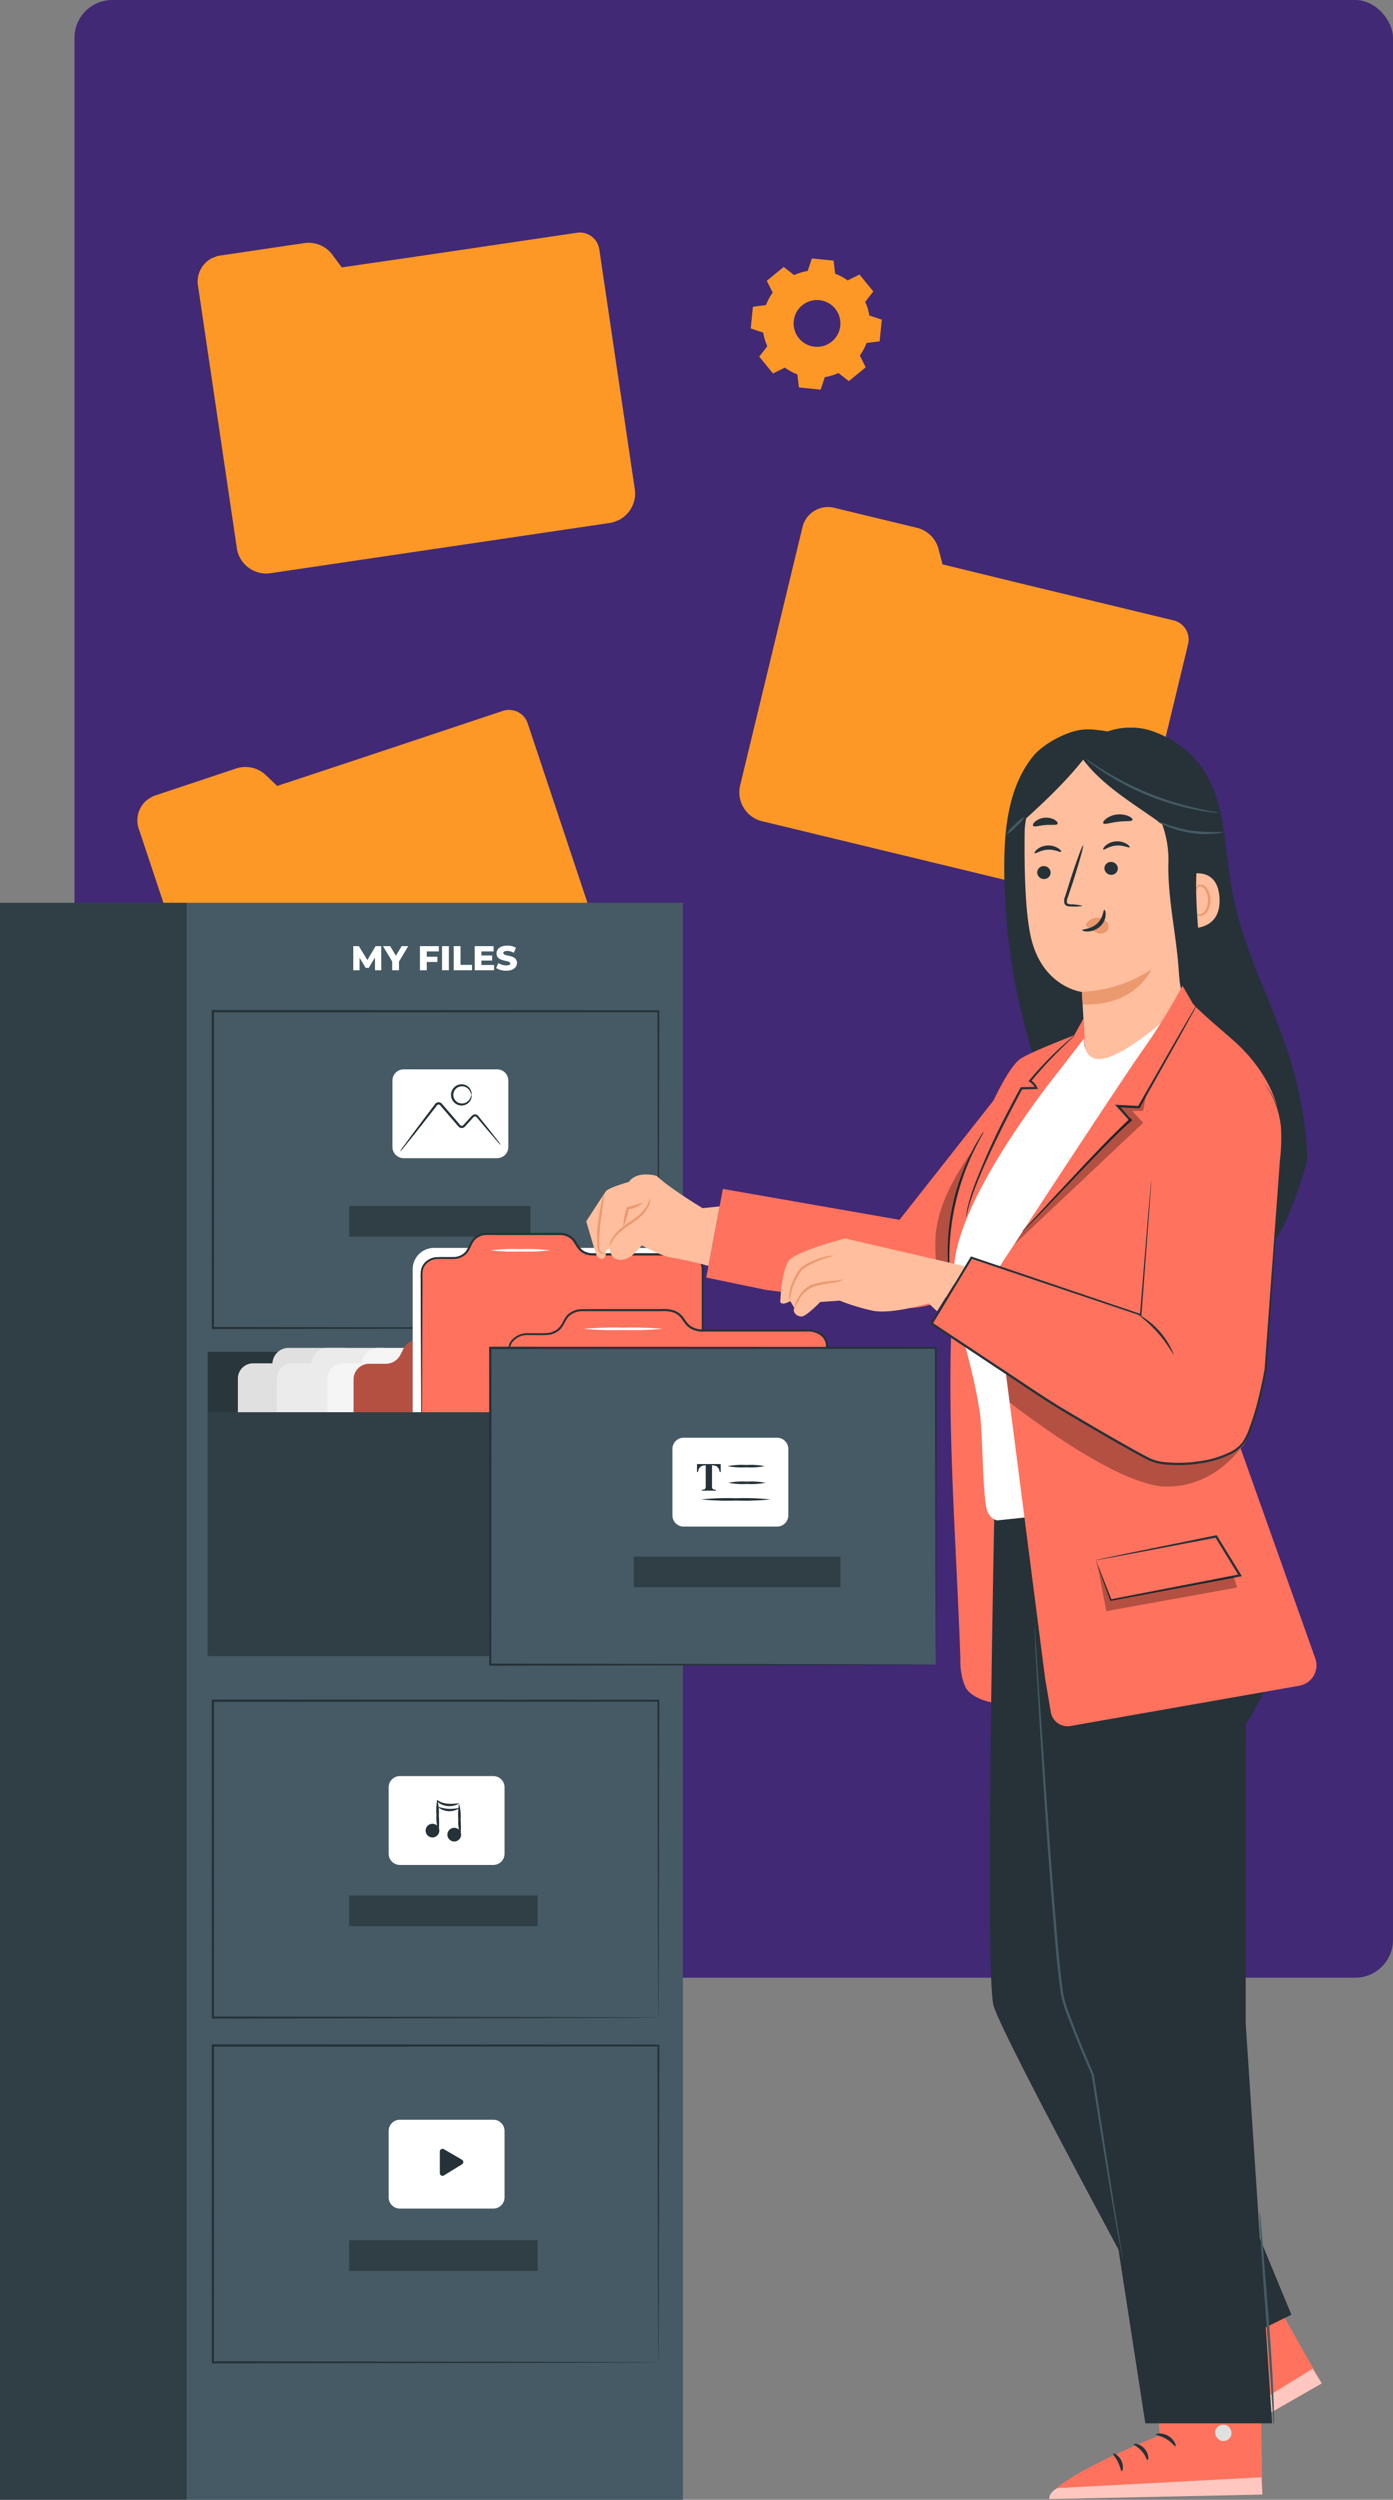 <svg xmlns="http://www.w3.org/2000/svg" xmlns:xlink="http://www.w3.org/1999/xlink" width="295" height="529.069" viewBox="0 0 295 529.069">
  <rect x="0" y="0" width="295" height="529.069" fill="#808080" stroke="none"/>
  <defs>
    <clipPath id="clip-path">
      <rect id="Rectángulo_406562" data-name="Rectángulo 406562" width="95.184" height="83.655" fill="#fd9826"/>
    </clipPath>
    <clipPath id="clip-path-4">
      <rect id="Rectángulo_406563" data-name="Rectángulo 406563" width="27.753" height="27.754" transform="translate(0 0)" fill="#fd9826"/>
    </clipPath>
    <clipPath id="clip-path-5">
      <rect id="Rectángulo_406561" data-name="Rectángulo 406561" width="279.909" height="375.069" fill="none"/>
    </clipPath>
    <clipPath id="clip-path-7">
      <rect id="Rectángulo_406535" data-name="Rectángulo 406535" width="39.538" height="337.991" fill="none"/>
    </clipPath>
    <clipPath id="clip-path-9">
      <rect id="Rectángulo_406539" data-name="Rectángulo 406539" width="38.411" height="6.497" fill="none"/>
    </clipPath>
    <clipPath id="clip-path-10">
      <rect id="Rectángulo_406541" data-name="Rectángulo 406541" width="82.245" height="63.905" fill="none"/>
    </clipPath>
    <clipPath id="clip-path-11">
      <rect id="Rectángulo_406542" data-name="Rectángulo 406542" width="59.562" height="46.569" fill="none"/>
    </clipPath>
    <clipPath id="clip-path-12">
      <rect id="Rectángulo_406545" data-name="Rectángulo 406545" width="59.853" height="51.599" fill="none"/>
    </clipPath>
    <clipPath id="clip-path-13">
      <rect id="Rectángulo_406548" data-name="Rectángulo 406548" width="43.776" height="6.496" fill="none"/>
    </clipPath>
    <clipPath id="clip-path-14">
      <rect id="Rectángulo_406550" data-name="Rectángulo 406550" width="39.916" height="6.497" fill="none"/>
    </clipPath>
    <clipPath id="clip-path-17">
      <rect id="Rectángulo_406554" data-name="Rectángulo 406554" width="7.631" height="27.456" fill="none"/>
    </clipPath>
    <clipPath id="clip-path-18">
      <rect id="Rectángulo_406555" data-name="Rectángulo 406555" width="39.465" height="25.525" fill="none"/>
    </clipPath>
    <clipPath id="clip-path-19">
      <rect id="Rectángulo_406556" data-name="Rectángulo 406556" width="45.124" height="4.6" fill="none"/>
    </clipPath>
    <clipPath id="clip-path-20">
      <rect id="Rectángulo_406557" data-name="Rectángulo 406557" width="50.359" height="24.111" fill="none"/>
    </clipPath>
    <clipPath id="clip-path-21">
      <rect id="Rectángulo_406558" data-name="Rectángulo 406558" width="27.832" height="31.705" fill="none"/>
    </clipPath>
    <clipPath id="clip-path-22">
      <rect id="Rectángulo_406559" data-name="Rectángulo 406559" width="29.642" height="9.991" fill="none"/>
    </clipPath>
  </defs>
  <g id="Grupo_1114551" data-name="Grupo 1114551" transform="translate(-180.051 -1636)">
    <rect id="Rectángulo_405786" data-name="Rectángulo 405786" width="279.229" height="418.568" rx="8" transform="translate(195.822 1636)" fill="#412976"/>
    <g id="Grupo_1114546" data-name="Grupo 1114546" transform="translate(336.59 1743.34)">
      <g id="Grupo_1114545" data-name="Grupo 1114545" transform="translate(0 0)" clip-path="url(#clip-path)">
        <path id="Trazado_907061" data-name="Trazado 907061" d="M60.722,16.412,43.06,12.106,42.2,8.772a6.274,6.274,0,0,0-4.647-4.429L20.275.172a5.554,5.554,0,0,0-6.826,3.869l-.486,2.015L.161,59.064a6.31,6.31,0,0,0,4.895,7.45L75.218,83.459a6.309,6.309,0,0,0,7.755-4.4L95.067,28.987A4.16,4.16,0,0,0,92,23.966Z" transform="translate(0 0.001)" fill="#fd9826"/>
      </g>
    </g>
    <g id="Grupo_1114548" data-name="Grupo 1114548" transform="translate(207.961 1697.505) rotate(-22)">
      <g id="Grupo_1114545-2" data-name="Grupo 1114545" transform="translate(0 0)" clip-path="url(#clip-path)">
        <path id="Trazado_907061-2" data-name="Trazado 907061" d="M60.722,16.412,43.06,12.106,42.2,8.772a6.274,6.274,0,0,0-4.647-4.429L20.275.172a5.554,5.554,0,0,0-6.826,3.869l-.486,2.015L.161,59.064a6.31,6.31,0,0,0,4.895,7.45L75.218,83.459a6.309,6.309,0,0,0,7.755-4.4L95.067,28.987A4.16,4.16,0,0,0,92,23.966Z" transform="translate(0 0.001)" fill="#fd9826"/>
      </g>
    </g>
    <g id="Grupo_1114547" data-name="Grupo 1114547" transform="matrix(0.848, -0.53, 0.53, 0.848, 195.822, 1814.895)">
      <g id="Grupo_1114545-3" data-name="Grupo 1114545" transform="translate(0 0)" clip-path="url(#clip-path)">
        <path id="Trazado_907061-3" data-name="Trazado 907061" d="M60.722,16.412,43.06,12.106,42.2,8.772a6.274,6.274,0,0,0-4.647-4.429L20.275.172a5.554,5.554,0,0,0-6.826,3.869l-.486,2.015L.161,59.064a6.31,6.31,0,0,0,4.895,7.45L75.218,83.459a6.309,6.309,0,0,0,7.755-4.4L95.067,28.987A4.16,4.16,0,0,0,92,23.966Z" transform="translate(0 0.001)" fill="#fd9826"/>
      </g>
    </g>
    <g id="Grupo_1114550" data-name="Grupo 1114550" transform="translate(339.037 1690.704)">
      <g id="Grupo_1114549" data-name="Grupo 1114549" clip-path="url(#clip-path-4)">
        <path id="Trazado_907062" data-name="Trazado 907062" d="M9.178,3.516a11.345,11.345,0,0,1,2.882-.869L12.944,0l4.594.46.343,2.769a11.329,11.329,0,0,1,2.653,1.422l2.5-1.245,2.924,3.573-1.716,2.2a11.281,11.281,0,0,1,.869,2.882l2.646.884-.459,4.594-2.77.343A11.255,11.255,0,0,1,23.1,20.535l1.246,2.5-3.573,2.923-2.2-1.715a11.279,11.279,0,0,1-2.882.868l-.884,2.647-4.594-.46-.343-2.769A11.3,11.3,0,0,1,7.22,23.1l-2.5,1.246L1.8,20.775l1.715-2.2a11.3,11.3,0,0,1-.868-2.882L0,14.809l.459-4.593,2.77-.343A11.329,11.329,0,0,1,4.651,7.22L3.4,4.724,6.979,1.8Zm1.725,6.4a4.953,4.953,0,1,0,6.969.7,4.953,4.953,0,0,0-6.969-.7" fill="#fd9826"/>
      </g>
    </g>
    <g id="Grupo_1114544" data-name="Grupo 1114544" transform="translate(180.051 1790)">
      <g id="Grupo_1114543" data-name="Grupo 1114543" clip-path="url(#clip-path-5)">
        <rect id="Rectángulo_406533" data-name="Rectángulo 406533" width="144.625" height="337.991" transform="translate(0 37.077)" fill="#455a64"/>
        <g id="Grupo_1114499" data-name="Grupo 1114499">
          <g id="Grupo_1114498" data-name="Grupo 1114498" clip-path="url(#clip-path-5)">
            <g id="Grupo_1114497" data-name="Grupo 1114497" transform="translate(0 37.077)" opacity="0.3">
              <g id="Grupo_1114496" data-name="Grupo 1114496">
                <g id="Grupo_1114495" data-name="Grupo 1114495" clip-path="url(#clip-path-7)">
                  <rect id="Rectángulo_406534" data-name="Rectángulo 406534" width="39.538" height="337.991"/>
                </g>
              </g>
            </g>
          </g>
        </g>
        <path id="Trazado_906963" data-name="Trazado 906963" d="M83.221,53.7l-.015-2.7-1.312,2.2h-.64l-1.3-2.129V53.7H78.615V48.6H79.8L81.6,51.54,83.345,48.6h1.189l.014,5.1Z" transform="translate(-3.803 -2.351)" fill="#fff"/>
        <path id="Trazado_906964" data-name="Trazado 906964" d="M88.62,51.868V53.7H87.177V51.846L85.231,48.6h1.524l1.21,2.026,1.21-2.026h1.4Z" transform="translate(-4.123 -2.351)" fill="#fff"/>
        <path id="Trazado_906965" data-name="Trazado 906965" d="M94.9,49.711v1.123h2.252v1.115H94.9V53.7H93.455V48.6h4v1.115Z" transform="translate(-4.521 -2.351)" fill="#fff"/>
        <rect id="Rectángulo_406537" data-name="Rectángulo 406537" width="1.444" height="5.103" transform="translate(93.613 46.244)" fill="#fff"/>
        <path id="Trazado_906966" data-name="Trazado 906966" d="M100.968,48.6h1.444v3.958h2.434V53.7h-3.878Z" transform="translate(-4.884 -2.351)" fill="#fff"/>
        <path id="Trazado_906967" data-name="Trazado 906967" d="M109.737,52.583V53.7h-4.1V48.6h4v1.115h-2.573v.86h2.268V51.65h-2.268v.933Z" transform="translate(-5.11 -2.351)" fill="#fff"/>
        <g id="Grupo_1114522" data-name="Grupo 1114522">
          <g id="Grupo_1114521" data-name="Grupo 1114521" clip-path="url(#clip-path-5)">
            <path id="Trazado_906968" data-name="Trazado 906968" d="M110.41,53.234l.474-1.065a3.211,3.211,0,0,0,1.684.5c.6,0,.831-.167.831-.415,0-.81-2.9-.219-2.9-2.115,0-.912.744-1.655,2.26-1.655a3.822,3.822,0,0,1,1.851.444L114.164,50a3.022,3.022,0,0,0-1.414-.393c-.605,0-.824.2-.824.459,0,.78,2.894.2,2.894,2.077,0,.89-.743,1.648-2.259,1.648a4.024,4.024,0,0,1-2.151-.561" transform="translate(-5.341 -2.346)" fill="#fff"/>
            <path id="Trazado_906969" data-name="Trazado 906969" d="M141.709,130.108s-.014-.425-.022-1.231-.012-2.007-.023-3.557c-.011-3.122-.029-7.688-.051-13.524-.025-11.669-.061-28.405-.1-48.736l.2.2-94.344.047h-.008l.247-.247c-.009,24-.016,46.779-.023,67.049l-.225-.226,68.016.111,19.387.061,5.156.027,1.332.013c.3,0,.46.013.46.013s-.142.009-.434.013l-1.308.013-5.11.027-19.337.061-68.163.111h-.226v-.226c-.007-20.27-.014-43.046-.023-67.049v-.248h.256l94.344.048h.2v.2c-.044,20.383-.08,37.162-.1,48.86-.023,5.817-.04,10.368-.051,13.48-.01,1.534-.018,2.711-.023,3.519-.008.793-.022,1.19-.022,1.19" transform="translate(-2.279 -3.039)" fill="#263238"/>
            <g id="Grupo_1114502" data-name="Grupo 1114502" transform="translate(73.936 101.236)" opacity="0.3">
              <g id="Grupo_1114501" data-name="Grupo 1114501">
                <g id="Grupo_1114500" data-name="Grupo 1114500" clip-path="url(#clip-path-9)">
                  <rect id="Rectángulo_406538" data-name="Rectángulo 406538" width="38.41" height="6.497" transform="translate(0.001)"/>
                </g>
              </g>
            </g>
            <path id="Trazado_906970" data-name="Trazado 906970" d="M109.5,94.8H89.709a2.372,2.372,0,0,1-2.372-2.372V78.366A2.372,2.372,0,0,1,89.709,76H109.5a2.372,2.372,0,0,1,2.372,2.371V92.428A2.372,2.372,0,0,1,109.5,94.8" transform="translate(-4.225 -3.676)" fill="#fff"/>
            <path id="Trazado_906971" data-name="Trazado 906971" d="M110.364,92.364a6.216,6.216,0,0,1-.885-.924c-.6-.7-1.361-1.583-2.272-2.639q-.721-.854-1.548-1.837c-.139-.164-.278-.33-.421-.5a.45.45,0,0,0-.417-.139c-.16.024-.249.14-.425.34l-.48.536-1,1.11a1.074,1.074,0,0,1-.8.469.9.9,0,0,1-.506-.14.982.982,0,0,1-.2-.174l-.129-.148-2.14-2.476q-.547-.637-1.083-1.258l-.529-.617a.419.419,0,0,0-.462-.145.411.411,0,0,0-.2.139l-.239.306-.472.609-.916,1.178c-1.184,1.507-2.26,2.877-3.188,4.06l-2.183,2.71a6.441,6.441,0,0,1-.855.953,6.286,6.286,0,0,1,.7-1.071L91.77,89.9l3.105-4.124c.293-.387.6-.783.9-1.188.155-.2.309-.406.466-.613l.24-.313a.907.907,0,0,1,1.415-.015l.533.615q.535.62,1.084,1.256L101.647,88c.29.412.623.4.922-.008l1.009-1.1.488-.529a1.176,1.176,0,0,1,.679-.467.877.877,0,0,1,.811.286c.144.175.283.348.421.518.534.668,1.036,1.294,1.5,1.876l2.15,2.739a6.266,6.266,0,0,1,.737,1.047" transform="translate(-4.306 -4.03)" fill="#263238"/>
            <path id="Trazado_906972" data-name="Trazado 906972" d="M104.68,81.56c-.04,0-.056-.181-.157-.473a2.043,2.043,0,0,0-.753-1,1.871,1.871,0,0,0-1.739-.218,1.812,1.812,0,0,0,0,3.39,1.873,1.873,0,0,0,1.74-.218,2.046,2.046,0,0,0,.752-1c.1-.292.117-.474.157-.473s.08.183.03.52a2.023,2.023,0,0,1-.726,1.236,2.194,2.194,0,0,1-2.107.368,2.249,2.249,0,0,1,0-4.248,2.194,2.194,0,0,1,2.107.368,2.028,2.028,0,0,1,.726,1.236c.05.337,0,.521-.03.52" transform="translate(-4.855 -3.837)" fill="#263238"/>
            <g id="Grupo_1114505" data-name="Grupo 1114505" transform="translate(43.979 132.112)" opacity="0.4">
              <g id="Grupo_1114504" data-name="Grupo 1114504">
                <g id="Grupo_1114503" data-name="Grupo 1114503" clip-path="url(#clip-path-10)">
                  <rect id="Rectángulo_406540" data-name="Rectángulo 406540" width="82.244" height="63.905" transform="translate(0)"/>
                </g>
              </g>
            </g>
            <path id="Trazado_906973" data-name="Trazado 906973" d="M94.726,141.217H79.1l-.918-1.57a3.434,3.434,0,0,0-2.964-1.7H63.683a3.433,3.433,0,0,0-3.43,3.271h-4.1a3.215,3.215,0,0,0-3.216,3.216V152.4H97.942v-7.969a3.216,3.216,0,0,0-3.216-3.216" transform="translate(-2.561 -6.673)" fill="#e0e0e0"/>
            <path id="Trazado_906974" data-name="Trazado 906974" d="M103.4,141.217H87.771l-.918-1.57a3.434,3.434,0,0,0-2.964-1.7H72.357a3.435,3.435,0,0,0-3.431,3.271h-4.1a3.215,3.215,0,0,0-3.215,3.216V152.4h45.009v-7.969a3.216,3.216,0,0,0-3.216-3.216" transform="translate(-2.98 -6.673)" fill="#ebebeb"/>
            <path id="Trazado_906975" data-name="Trazado 906975" d="M114.672,141.217H99.043l-.918-1.57a3.434,3.434,0,0,0-2.964-1.7H83.629a3.435,3.435,0,0,0-3.431,3.271h-4.1a3.215,3.215,0,0,0-3.215,3.216V152.4h45.009v-7.969a3.216,3.216,0,0,0-3.216-3.216" transform="translate(-3.526 -6.673)" fill="#f5f5f5"/>
            <path id="Trazado_906976" data-name="Trazado 906976" d="M78.688,182.7V144.386a3.319,3.319,0,0,1,3.454-3.166h3.3a3.486,3.486,0,0,0,3.136-1.839l.71-1.408a3.485,3.485,0,0,1,3.137-1.839H108.1a3.526,3.526,0,0,1,2.974,1.555l.77,1.194a3.527,3.527,0,0,0,2.974,1.555H134.8a3.32,3.32,0,0,1,3.454,3.166v39.1Z" transform="translate(-3.807 -6.585)" fill="#ff725e"/>
            <g id="Grupo_1114508" data-name="Grupo 1114508" transform="translate(74.881 129.547)" opacity="0.3">
              <g id="Grupo_1114507" data-name="Grupo 1114507">
                <g id="Grupo_1114506" data-name="Grupo 1114506" clip-path="url(#clip-path-11)">
                  <path id="Trazado_906977" data-name="Trazado 906977" d="M78.688,182.7V144.386a3.319,3.319,0,0,1,3.454-3.166h3.3a3.486,3.486,0,0,0,3.136-1.839l.71-1.408a3.485,3.485,0,0,1,3.137-1.839H108.1a3.526,3.526,0,0,1,2.974,1.555l.77,1.194a3.527,3.527,0,0,0,2.974,1.555H134.8a3.32,3.32,0,0,1,3.454,3.166v39.1Z" transform="translate(-78.688 -136.132)"/>
                </g>
              </g>
            </g>
            <path id="Trazado_906978" data-name="Trazado 906978" d="M91.84,150.5V120.227a4.517,4.517,0,0,1,4.516-4.516h48.206a4.517,4.517,0,0,1,4.516,4.516v29.438Z" transform="translate(-4.443 -5.598)" fill="#fff"/>
            <path id="Trazado_906979" data-name="Trazado 906979" d="M93.822,159.183V120.868a3.319,3.319,0,0,1,3.454-3.166h3.3a3.486,3.486,0,0,0,3.136-1.839l.71-1.409a3.486,3.486,0,0,1,3.137-1.839h15.672a3.526,3.526,0,0,1,2.974,1.555l.77,1.194a3.527,3.527,0,0,0,2.974,1.555H149.93a3.32,3.32,0,0,1,3.454,3.166v39.1Z" transform="translate(-4.539 -5.448)" fill="#ff725e"/>
            <path id="Trazado_906980" data-name="Trazado 906980" d="M93.812,159.171a2.684,2.684,0,0,1,.3-.013l.846-.013,3.263-.027,12.248-.061,42.91-.111-.226.226c0-6.411-.01-13.218-.016-20.322q0-5.327,0-10.865,0-2.765,0-5.575V121a10.636,10.636,0,0,0-.041-1.368,2.9,2.9,0,0,0-1.488-2.043,3.387,3.387,0,0,0-1.155-.393,9.425,9.425,0,0,0-1.276-.043h-7.8l-10.128,0H130a4.07,4.07,0,0,1-1.292-.2,3.666,3.666,0,0,1-2.016-1.584l-.66-1.026a3.039,3.039,0,0,0-.757-.827,3.433,3.433,0,0,0-2.108-.677l-9.372-.008-4.517-.006c-.73.013-1.511-.031-2.185.028a3.39,3.39,0,0,0-1.836.837c-1,.866-1.111,2.617-2.424,3.488a3.821,3.821,0,0,1-2.056.714l-2.063,0a19.644,19.644,0,0,0-1.984.04,3.327,3.327,0,0,0-1.683.755,2.914,2.914,0,0,0-.958,1.514,9.75,9.75,0,0,0-.085,1.85q-.01,3.764-.018,7.218c-.04,9.2-.072,16.654-.1,21.827-.018,2.575-.031,4.581-.042,5.965-.008.671-.013,1.19-.018,1.562-.006.354-.018.544-.018.544s-.012-.167-.018-.509q-.007-.544-.018-1.528c-.01-1.374-.024-3.365-.042-5.92-.023-5.186-.055-12.658-.1-21.883q-.009-3.473-.018-7.268a9.831,9.831,0,0,1,.088-1.951,3.3,3.3,0,0,1,1.079-1.723,3.727,3.727,0,0,1,1.88-.853,19.5,19.5,0,0,1,2.045-.051l2.041-.01a3.407,3.407,0,0,0,1.829-.64c1.162-.737,1.209-2.359,2.377-3.466a3.83,3.83,0,0,1,2.074-.954c.788-.069,1.486-.02,2.242-.036l4.517,0,9.372-.009a3.9,3.9,0,0,1,2.394.769,3.516,3.516,0,0,1,.874.949l.661,1.024a3.17,3.17,0,0,0,1.762,1.386,3.55,3.55,0,0,0,1.143.172h1.242l10.128,0h7.8a9.622,9.622,0,0,1,1.349.048,3.871,3.871,0,0,1,1.325.451,3.4,3.4,0,0,1,1.735,2.394,10.8,10.8,0,0,1,.047,1.449v1.407q0,2.808,0,5.575,0,5.53,0,10.865c-.006,7.1-.011,13.911-.016,20.322v.226h-.226l-43.057-.112-12.2-.06L94.9,159.2l-.82-.013a1.91,1.91,0,0,1-.269-.013" transform="translate(-4.529 -5.436)" fill="#263238"/>
            <path id="Trazado_906981" data-name="Trazado 906981" d="M121.8,116.234a40.613,40.613,0,0,1-6.327.247,40.613,40.613,0,0,1-6.327-.247,40.612,40.612,0,0,1,6.327-.247,40.612,40.612,0,0,1,6.327.247" transform="translate(-5.28 -5.611)" fill="#fff"/>
            <path id="Trazado_906982" data-name="Trazado 906982" d="M113.306,176.1V137.786c0-1.749,1.748-3.166,3.9-3.166h3.732a4.046,4.046,0,0,0,3.545-1.839l.8-1.408a4.044,4.044,0,0,1,3.545-1.839h17.714a4.153,4.153,0,0,1,3.361,1.555l.87,1.194a4.153,4.153,0,0,0,3.361,1.555h22.58c2.156,0,3.9,1.418,3.9,3.166v39.1Z" transform="translate(-5.481 -6.266)" fill="#ff725e"/>
            <path id="Trazado_906983" data-name="Trazado 906983" d="M113.3,176.089s.118-.01.335-.013l.962-.013,3.71-.029,13.9-.062,48.41-.111-.228.228c0-6.486-.01-13.293-.014-20.349q0-5.292,0-10.76,0-2.732,0-5.5c-.008-.911.017-1.878-.016-2.75a2.838,2.838,0,0,0-1.412-2.043,4.5,4.5,0,0,0-2.578-.611h-8.371l-10.875,0H154.45a5.009,5.009,0,0,1-2.659-.6,3.879,3.879,0,0,1-1.074-.878c-.288-.368-.521-.708-.783-1.061a3.616,3.616,0,0,0-1.869-1.505,6.359,6.359,0,0,0-2.444-.27l-2.53,0-4.973,0-9.561,0a4.246,4.246,0,0,0-2.07.66,3.229,3.229,0,0,0-.791.716,8.928,8.928,0,0,0-.574.94c-.192.33-.359.645-.571.984a3.475,3.475,0,0,1-.809.858,4.514,4.514,0,0,1-2.117.858c-1.508.1-2.9.023-4.319.043a3.944,3.944,0,0,0-3.412,1.621,2.9,2.9,0,0,0-.41,1.819q0,.991,0,1.959-.006,1.938-.01,3.79c-.04,9.881-.073,17.882-.1,23.433-.018,2.765-.032,4.92-.042,6.4-.009.723-.014,1.279-.019,1.675-.006.38-.018.583-.018.583s-.012-.18-.018-.547c0-.389-.01-.934-.019-1.643-.01-1.472-.024-3.612-.042-6.359-.022-5.567-.055-13.592-.1-23.5q0-1.864-.009-3.816,0-.975,0-1.972a3.3,3.3,0,0,1,.462-2.028,4.33,4.33,0,0,1,3.735-1.812c1.391-.023,2.867.041,4.262-.053a4.1,4.1,0,0,0,1.92-.782,4.84,4.84,0,0,0,1.266-1.721,9.237,9.237,0,0,1,.605-.993,3.661,3.661,0,0,1,.892-.813,4.673,4.673,0,0,1,2.281-.736l9.586-.019,4.973,0,2.53,0a6.816,6.816,0,0,1,2.606.3,4.1,4.1,0,0,1,2.092,1.669c.254.342.516.718.764,1.034a3.387,3.387,0,0,0,.943.767,4.521,4.521,0,0,0,2.424.531h2.662l10.875,0h8.371a4.994,4.994,0,0,1,2.839.684,3.333,3.333,0,0,1,1.643,2.409c.039.984.01,1.871.019,2.806q0,2.771,0,5.5,0,5.464,0,10.76c-.006,7.055-.01,13.862-.014,20.349v.229h-.229l-48.561-.111-13.846-.062-3.664-.028-.936-.014a2.294,2.294,0,0,1-.308-.013" transform="translate(-5.471 -6.254)" fill="#263238"/>
            <path id="Trazado_906984" data-name="Trazado 906984" d="M146.575,133.7a70.711,70.711,0,0,1-8.358.247,70.7,70.7,0,0,1-8.358-.247,70.7,70.7,0,0,1,8.358-.247,70.711,70.711,0,0,1,8.358.247" transform="translate(-6.282 -6.456)" fill="#fff"/>
            <rect id="Rectángulo_406543" data-name="Rectángulo 406543" width="59.853" height="51.599" transform="translate(43.978 144.89)" fill="#455a64"/>
            <g id="Grupo_1114511" data-name="Grupo 1114511" transform="translate(43.979 144.89)" opacity="0.3">
              <g id="Grupo_1114510" data-name="Grupo 1114510">
                <g id="Grupo_1114509" data-name="Grupo 1114509" clip-path="url(#clip-path-12)">
                  <rect id="Rectángulo_406544" data-name="Rectángulo 406544" width="59.853" height="51.599" transform="translate(0)"/>
                </g>
              </g>
            </g>
            <rect id="Rectángulo_406546" data-name="Rectángulo 406546" width="94.352" height="67.049" transform="translate(103.833 131.273)" fill="#455a64"/>
            <path id="Trazado_906985" data-name="Trazado 906985" d="M203.45,204.983s-.014-.425-.022-1.231-.012-2.007-.023-3.557c-.011-3.122-.029-7.688-.051-13.524-.025-11.669-.061-28.405-.1-48.736l.2.2-94.345.047H109.1l.247-.247c-.009,24-.016,46.779-.023,67.049l-.225-.226,68.015.112,19.388.06,5.156.027,1.332.013c.3,0,.46.013.46.013s-.142.009-.434.013l-1.308.013-5.11.027-19.337.061-68.163.111h-.226v-.226c-.008-20.27-.014-43.046-.023-67.049v-.248h.255l94.345.048h.2v.2c-.044,20.383-.08,37.162-.1,48.86-.023,5.817-.04,10.368-.051,13.48-.01,1.534-.018,2.711-.023,3.519-.008.793-.022,1.19-.022,1.19" transform="translate(-5.266 -6.661)" fill="#263238"/>
            <g id="Grupo_1114514" data-name="Grupo 1114514" transform="translate(134.216 175.443)" opacity="0.3">
              <g id="Grupo_1114513" data-name="Grupo 1114513">
                <g id="Grupo_1114512" data-name="Grupo 1114512" clip-path="url(#clip-path-13)">
                  <rect id="Rectángulo_406547" data-name="Rectángulo 406547" width="43.776" height="6.497" transform="translate(0 -0.001)"/>
                </g>
              </g>
            </g>
            <path id="Trazado_906986" data-name="Trazado 906986" d="M171.807,176.734H152.013a2.372,2.372,0,0,1-2.372-2.372V160.3a2.372,2.372,0,0,1,2.372-2.371h19.794a2.372,2.372,0,0,1,2.372,2.371v14.061a2.372,2.372,0,0,1-2.372,2.372" transform="translate(-7.239 -7.64)" fill="#fff"/>
            <path id="Trazado_906987" data-name="Trazado 906987" d="M155.109,163.784h5.02l.009,1.682H159.9a1.527,1.527,0,0,0-.676-1.221,2.075,2.075,0,0,0-.936-.191v4.392a.849.849,0,0,0,.161.611,1.032,1.032,0,0,0,.67.151v.211h-2.972v-.211a.98.98,0,0,0,.649-.153.847.847,0,0,0,.161-.609v-4.392a2.128,2.128,0,0,0-.936.191,1.416,1.416,0,0,0-.676,1.221h-.24Z" transform="translate(-7.503 -7.923)" fill="#263238"/>
            <path id="Trazado_906988" data-name="Trazado 906988" d="M169.793,164.236a15.846,15.846,0,0,1-3.936.247,15.84,15.84,0,0,1-3.936-.247,15.843,15.843,0,0,1,3.936-.247,15.849,15.849,0,0,1,3.936.247" transform="translate(-7.833 -7.933)" fill="#263238"/>
            <path id="Trazado_906989" data-name="Trazado 906989" d="M169.959,167.934a15.849,15.849,0,0,1-3.936.247,15.843,15.843,0,0,1-3.936-.247,15.84,15.84,0,0,1,3.936-.247,15.846,15.846,0,0,1,3.936.247" transform="translate(-7.841 -8.112)" fill="#263238"/>
            <path id="Trazado_906990" data-name="Trazado 906990" d="M170.714,171.633a54.527,54.527,0,0,1-7.336.247,54.515,54.515,0,0,1-7.336-.247,54.512,54.512,0,0,1,7.336-.247,54.524,54.524,0,0,1,7.336.247" transform="translate(-7.549 -8.291)" fill="#263238"/>
            <path id="Trazado_906991" data-name="Trazado 906991" d="M141.709,283.455s-.014-.425-.022-1.231-.012-2.007-.023-3.557c-.011-3.122-.029-7.688-.051-13.525-.025-11.669-.061-28.405-.1-48.736l.2.2-94.344.047h-.008l.247-.247c-.009,24-.016,46.779-.023,67.049l-.225-.226,68.016.112,19.387.06,5.156.027,1.332.013c.3,0,.46.013.46.013s-.142.009-.434.013l-1.308.013-5.11.027-19.337.061-68.163.111h-.226v-.226c-.007-20.27-.014-43.046-.023-67.049v-.248h.256l94.344.048h.2v.2c-.044,20.383-.08,37.162-.1,48.86-.023,5.817-.04,10.368-.051,13.48-.01,1.534-.018,2.711-.023,3.519-.008.793-.022,1.19-.022,1.19" transform="translate(-2.279 -10.457)" fill="#263238"/>
            <g id="Grupo_1114517" data-name="Grupo 1114517" transform="translate(73.936 247.165)" opacity="0.3">
              <g id="Grupo_1114516" data-name="Grupo 1114516">
                <g id="Grupo_1114515" data-name="Grupo 1114515" clip-path="url(#clip-path-14)">
                  <rect id="Rectángulo_406549" data-name="Rectángulo 406549" width="39.915" height="6.497" transform="translate(0.001)"/>
                </g>
              </g>
            </g>
            <path id="Trazado_906992" data-name="Trazado 906992" d="M108.661,251.987H88.867a2.372,2.372,0,0,1-2.372-2.372V235.553a2.372,2.372,0,0,1,2.372-2.371h19.794a2.372,2.372,0,0,1,2.372,2.371v14.061a2.372,2.372,0,0,1-2.372,2.372" transform="translate(-4.184 -11.28)" fill="#fff"/>
            <path id="Trazado_906993" data-name="Trazado 906993" d="M97.454,245.9a1.449,1.449,0,1,1-.62-1.953,1.448,1.448,0,0,1,.62,1.953" transform="translate(-4.582 -11.793)" fill="#263238"/>
            <path id="Trazado_906994" data-name="Trazado 906994" d="M97.606,245.118a8.217,8.217,0,0,1-.479-3.351,13.8,13.8,0,0,1,.164-3.369,9.822,9.822,0,0,1,.339,3.359,19.161,19.161,0,0,1-.024,3.36" transform="translate(-4.698 -11.533)" fill="#263238"/>
            <path id="Trazado_906995" data-name="Trazado 906995" d="M101.912,239.252a4.021,4.021,0,0,1-4.22-.1c-.391-.3-.5-.605-.444-.634.064-.046.252.152.636.334a4.591,4.591,0,0,0,1.594.423c1.308.129,2.391-.174,2.434-.022" transform="translate(-4.704 -11.538)" fill="#263238"/>
            <path id="Trazado_906996" data-name="Trazado 906996" d="M102.3,246.8a1.449,1.449,0,1,1-.62-1.953,1.448,1.448,0,0,1,.62,1.953" transform="translate(-4.817 -11.836)" fill="#263238"/>
            <path id="Trazado_906997" data-name="Trazado 906997" d="M102.457,246.009a8.217,8.217,0,0,1-.479-3.351,13.8,13.8,0,0,1,.164-3.369,9.822,9.822,0,0,1,.339,3.359,19.163,19.163,0,0,1-.024,3.36" transform="translate(-4.933 -11.576)" fill="#263238"/>
            <path id="Trazado_906998" data-name="Trazado 906998" d="M101.978,240.315a3.78,3.78,0,0,1-4.511-.242c.07-.129,1.008.311,2.242.366,1.232.077,2.213-.261,2.269-.125" transform="translate(-4.715 -11.612)" fill="#263238"/>
            <path id="Trazado_906999" data-name="Trazado 906999" d="M141.709,360.139s-.014-.425-.022-1.231-.012-2.007-.023-3.557c-.011-3.123-.029-7.688-.051-13.525-.025-11.669-.061-28.405-.1-48.736l.2.2-94.344.047h-.008l.247-.247c-.009,24-.016,46.779-.023,67.049l-.225-.226,68.016.112,19.387.06,5.156.027,1.332.013c.3,0,.46.013.46.013s-.142.009-.434.013l-1.308.013-5.11.027-19.337.061-68.163.111h-.226v-.226c-.007-20.27-.014-43.046-.023-67.049v-.248h.256l94.344.048h.2v.2c-.044,20.383-.08,37.162-.1,48.86-.023,5.817-.04,10.368-.051,13.48-.01,1.534-.018,2.711-.023,3.519-.008.793-.022,1.19-.022,1.19" transform="translate(-2.279 -14.166)" fill="#263238"/>
            <g id="Grupo_1114520" data-name="Grupo 1114520" transform="translate(73.936 320.139)" opacity="0.3">
              <g id="Grupo_1114519" data-name="Grupo 1114519">
                <g id="Grupo_1114518" data-name="Grupo 1114518" clip-path="url(#clip-path-14)">
                  <rect id="Rectángulo_406551" data-name="Rectángulo 406551" width="39.915" height="6.497" transform="translate(0.001 -0.001)"/>
                </g>
              </g>
            </g>
            <path id="Trazado_907000" data-name="Trazado 907000" d="M108.661,328.413H88.867a2.372,2.372,0,0,1-2.372-2.372V311.98a2.372,2.372,0,0,1,2.372-2.372h19.794a2.372,2.372,0,0,1,2.372,2.372v14.06a2.372,2.372,0,0,1-2.372,2.372" transform="translate(-4.184 -14.977)" fill="#fff"/>
            <path id="Trazado_907001" data-name="Trazado 907001" d="M100.63,317.259l1.938,1.126a.566.566,0,0,1,.011.973l-1.944,1.192-1.894,1.161a.566.566,0,0,1-.862-.482l0-2.281,0-2.3a.566.566,0,0,1,.851-.491Z" transform="translate(-4.735 -15.29)" fill="#263238"/>
          </g>
        </g>
        <g id="Grupo_1114542" data-name="Grupo 1114542">
          <g id="Grupo_1114541" data-name="Grupo 1114541" clip-path="url(#clip-path-5)">
            <path id="Trazado_907002" data-name="Trazado 907002" d="M287.692,90.609c-1.426-25.485-12.81-37.337-16.149-57.256-1.678-10-1.251-20.237-8.341-27.482C260.648,3.26,255.892.578,252.27.123a14.511,14.511,0,0,0-6.865.68c-3.356-.5-4.867-.66-7.229,0-2.8.782-6.678,2.935-8.518,5.181-5.053,6.167-6.1,14.651-6.175,22.624a132.654,132.654,0,0,0,5.32,38.124,5.379,5.379,0,0,0,1.774,3.127,5.312,5.312,0,0,0,3.842.394A76.337,76.337,0,0,0,248.8,66.5a4.774,4.774,0,0,0,1.824-1.006c1.288-1.312.745-3.479.156-5.222L263.7,49.23c-.859,7.682-3.331,15.1-4.425,22.753a64.377,64.377,0,0,0,2.036,27.42,41.8,41.8,0,0,1,15.231-.343c1.218.2,3.183,9.777,4.259,9.177,1.855-1.033,7.011-15.51,6.894-17.63" transform="translate(-10.811 0)" fill="#263238"/>
            <path id="Trazado_907003" data-name="Trazado 907003" d="M242.075,6.577l3.665-.408,13.993,5.639a3.907,3.907,0,0,1,3.688,3.782L263.3,61.182a12.783,12.783,0,0,1-2.469,8.233l-1.966,2.6a10.32,10.32,0,0,1-17.245-1.09,4.91,4.91,0,0,1-.495-1.179,9.215,9.215,0,0,1-.208-1.019,32.71,32.71,0,0,1-.441-6.849c-.249-4.027-.331-5.68-.332-5.642,0,0-8.57-.985-10.888-11.987-1.152-5.471-1.328-14.528-1.233-21.943.087-6.674,5.813-15.736,14.054-15.726" transform="translate(-11.03 -0.298)" fill="#ffbe9d"/>
            <path id="Trazado_907004" data-name="Trazado 907004" d="M230.816,32.161a1.425,1.425,0,0,0,1.444,1.367,1.363,1.363,0,0,0,1.4-1.356A1.423,1.423,0,0,0,232.22,30.8a1.362,1.362,0,0,0-1.4,1.356" transform="translate(-11.166 -1.49)" fill="#263238"/>
            <path id="Trazado_907005" data-name="Trazado 907005" d="M245.774,31.226a1.425,1.425,0,0,0,1.444,1.367,1.363,1.363,0,0,0,1.4-1.356,1.425,1.425,0,0,0-1.442-1.367,1.362,1.362,0,0,0-1.4,1.356" transform="translate(-11.889 -1.445)" fill="#263238"/>
            <path id="Trazado_907006" data-name="Trazado 907006" d="M230.259,27.848c.186.177,1.223-.675,2.754-.748,1.527-.094,2.69.637,2.847.442.077-.088-.12-.413-.626-.745a3.911,3.911,0,0,0-2.291-.582,3.75,3.75,0,0,0-2.18.827c-.453.384-.6.728-.5.807" transform="translate(-11.138 -1.268)" fill="#263238"/>
            <path id="Trazado_907007" data-name="Trazado 907007" d="M245.518,27.015c.191.171,1.2-.71,2.732-.827,1.524-.139,2.707.558,2.858.358.075-.089-.128-.409-.647-.726a3.91,3.91,0,0,0-2.307-.516,3.757,3.757,0,0,0-2.155.89c-.44.4-.573.745-.481.821" transform="translate(-11.876 -1.223)" fill="#263238"/>
            <path id="Trazado_907008" data-name="Trazado 907008" d="M240.761,38.995a10.143,10.143,0,0,0-2.508-.324c-.392-.021-.766-.08-.846-.344a1.992,1.992,0,0,1,.2-1.171l1.006-3.034c1.393-4.318,2.38-7.859,2.206-7.914s-1.445,3.4-2.838,7.718q-.5,1.6-.956,3.049a2.269,2.269,0,0,0-.127,1.544.984.984,0,0,0,.672.539,2.657,2.657,0,0,0,.668.059,9.953,9.953,0,0,0,2.52-.123" transform="translate(-11.455 -1.268)" fill="#263238"/>
            <path id="Trazado_907009" data-name="Trazado 907009" d="M240.8,58.493a28.254,28.254,0,0,0,14.653-4.706s-3.349,7.864-14.5,7.383Z" transform="translate(-11.649 -2.602)" fill="#eb996e"/>
            <path id="Trazado_907010" data-name="Trazado 907010" d="M241.829,43.428a2.762,2.762,0,0,1,2.421-1.149,2.525,2.525,0,0,1,1.785.846,1.6,1.6,0,0,1,.213,1.818,1.852,1.852,0,0,1-1.981.608,5.819,5.819,0,0,1-2.015-1.069,1.7,1.7,0,0,1-.46-.431.512.512,0,0,1-.027-.57" transform="translate(-11.692 -2.045)" fill="#eb996e"/>
            <path id="Trazado_907011" data-name="Trazado 907011" d="M245.512,40.521c-.249,0-.169,1.66-1.532,2.91s-3.14,1.156-3.141,1.388c-.018.106.41.3,1.158.286a4.15,4.15,0,0,0,2.627-1.066,3.6,3.6,0,0,0,1.178-2.434c.029-.7-.177-1.1-.29-1.085" transform="translate(-11.651 -1.96)" fill="#263238"/>
            <path id="Trazado_907012" data-name="Trazado 907012" d="M245.516,21.17c.229.373,1.5-.143,3.107-.311,1.6-.206,2.976,0,3.094-.414.049-.2-.263-.523-.864-.792a4.831,4.831,0,0,0-2.449-.333,4.638,4.638,0,0,0-2.274.886c-.507.4-.716.786-.613.964" transform="translate(-11.876 -0.933)" fill="#263238"/>
            <path id="Trazado_907013" data-name="Trazado 907013" d="M229.91,21.747c.286.334,1.323-.079,2.589-.16,1.265-.126,2.353.116,2.582-.26.1-.183-.087-.521-.572-.828a3.759,3.759,0,0,0-4.167.339c-.43.38-.56.745-.432.909" transform="translate(-11.12 -0.969)" fill="#263238"/>
            <path id="Trazado_907014" data-name="Trazado 907014" d="M262.943,35.553c-.039-.826.817-2.821,1.627-2.989,2.16-.448,6.1-.47,6.409,5.059.428,7.559-7.249,6.43-7.274,6.214-.02-.168-.626-5.432-.762-8.284" transform="translate(-12.72 -1.567)" fill="#ffbe9d"/>
            <path id="Trazado_907015" data-name="Trazado 907015" d="M266,40.964c.031-.026.136.085.364.174a1.318,1.318,0,0,0,.985-.036c.783-.338,1.383-1.643,1.342-3.008a4.33,4.33,0,0,0-.476-1.865,1.518,1.518,0,0,0-1.047-.954.672.672,0,0,0-.758.4c-.089.217-.032.365-.071.381-.02.02-.168-.117-.127-.433a.854.854,0,0,1,.27-.491,1,1,0,0,1,.718-.233A1.851,1.851,0,0,1,268.642,36a4.476,4.476,0,0,1,.577,2.081c.037,1.525-.66,3-1.735,3.374a1.417,1.417,0,0,1-1.217-.132c-.244-.173-.293-.34-.267-.355" transform="translate(-12.868 -1.688)" fill="#eb996e"/>
            <path id="Trazado_907016" data-name="Trazado 907016" d="M265.169,22.81c.526-3.009-.6-7.24-1.386-10.182a11.064,11.064,0,0,0-4.531-5.942,18.43,18.43,0,0,0-11.4-3.448l-1.511.5c-2.235-.181-4.626.289-5.855,2.095l-.048.052V3.809c-4.065.5-7.62,3.2-9.98,6.547a35.088,35.088,0,0,0-4.735,11.272c5-4.477,10.411-9.414,14.579-14.685,4.369,5.739,10.833,9.381,16.734,13.657a21.931,21.931,0,0,1,1.3,8.68c-.033,7.418,1.574,14.128,2.154,21.542.333,4.268.3,7.923,4.672,7.551.571-13.679-2.351-22.113,0-35.562" transform="translate(-10.919 -0.156)" fill="#263238"/>
            <path id="Trazado_907017" data-name="Trazado 907017" d="M271.671,23.088a7.014,7.014,0,0,1-2.1.378,20.452,20.452,0,0,1-5.141-.2,23.6,23.6,0,0,1-4.94-1.425,7.546,7.546,0,0,1-1.9-.955c.064-.168,3.023,1.217,6.923,1.892a44.232,44.232,0,0,0,7.154.313" transform="translate(-12.461 -1.01)" fill="#455a64"/>
            <path id="Trazado_907018" data-name="Trazado 907018" d="M269.747,18.356a5.622,5.622,0,0,1-1.209-.075c-.776-.074-1.891-.239-3.26-.494a55.7,55.7,0,0,1-10.434-3.078,55.586,55.586,0,0,1-9.631-5.06c-1.161-.771-2.075-1.429-2.684-1.917a5.612,5.612,0,0,1-.919-.788,5.638,5.638,0,0,1,1.032.631c.64.438,1.583,1.05,2.76,1.778a65.3,65.3,0,0,0,9.63,4.9,65.324,65.324,0,0,0,10.318,3.194c1.352.3,2.454.515,3.218.646a5.649,5.649,0,0,1,1.18.266" transform="translate(-11.688 -0.336)" fill="#455a64"/>
            <path id="Trazado_907019" data-name="Trazado 907019" d="M227.775,19.859a7.386,7.386,0,0,1-1.741,2.032,7.37,7.37,0,0,1-2.085,1.677,7.377,7.377,0,0,1,1.741-2.033,7.377,7.377,0,0,1,2.085-1.676" transform="translate(-10.833 -0.96)" fill="#455a64"/>
            <path id="Trazado_907020" data-name="Trazado 907020" d="M236.845,72.214c.841-1.472.2-7.507.2-7.507l-1.954,3.532c-4.145,1.611-9.838,3.9-11.439,5.026C221.262,74.941,218.032,82,218.032,82l-19.937,25.3-37.408-6.544-3.52,18.757,12.626,2.615L191.979,125c6.231,1.343,12.3,1.842,17.182-2.254l.335-.643c-1.762,25.217.664,53.02,1.494,78.284a13.586,13.586,0,0,0,1.053,5.782c1.269,2.494,5.99,3.8,8.765,3.438s1.9-2.141,2.486-4.877c.322-1.494-1.074-3.568-1.262-5.085q-4.077-32.918-8.153-65.836c-.09-1.352-.182-2.606-.273-3.721-.957-11.6-1.1-14.737-.586-20.048.794-8.221,18.13-27.862,23.825-37.828" transform="translate(-7.603 -3.13)" fill="#ff725e"/>
            <path id="Trazado_907021" data-name="Trazado 907021" d="M218.553,89.821a6.228,6.228,0,0,1-.569,1.139c-.4.71-.946,1.759-1.578,3.07A51.879,51.879,0,0,0,211.26,116c-.017,1.456.006,2.637.049,3.452a6.311,6.311,0,0,1,0,1.272,6.235,6.235,0,0,1-.2-1.258A34.539,34.539,0,0,1,210.91,116a46.921,46.921,0,0,1,5.183-22.124,34.492,34.492,0,0,1,1.725-3.012,6.34,6.34,0,0,1,.735-1.041" transform="translate(-10.202 -4.345)" fill="#263238"/>
            <g id="Grupo_1114525" data-name="Grupo 1114525" transform="translate(198.077 89.846)" opacity="0.3">
              <g id="Grupo_1114524" data-name="Grupo 1114524">
                <g id="Grupo_1114523" data-name="Grupo 1114523" clip-path="url(#clip-path-17)">
                  <path id="Trazado_907022" data-name="Trazado 907022" d="M215.777,94.413c-2.918,4.215-5.614,8.746-6.9,13.728s-.473,7.812-.589,13.052l3,.676c-.669-9.386-.353-15.583,4.483-27.456" transform="translate(-208.146 -94.413)"/>
                </g>
              </g>
            </g>
            <path id="Trazado_907023" data-name="Trazado 907023" d="M215.013,106.884a1.813,1.813,0,0,1,.038-.492c.052-.318.086-.8.23-1.4a38.621,38.621,0,0,1,1.525-4.977,146.742,146.742,0,0,1,7.1-15.6c.876-1.695,1.743-3.335,2.6-4.891l.067-.122.139,0,3.15-.061-.206.326a3.154,3.154,0,0,0-1.224-1.386l-.222-.134.166-.2a74.087,74.087,0,0,1,6.759-7.092c.878-.8,1.592-1.415,2.087-1.823a5.137,5.137,0,0,1,.788-.594,5.33,5.33,0,0,1-.695.7l-2,1.91a87.512,87.512,0,0,0-6.6,7.184l-.056-.332a3.591,3.591,0,0,1,1.415,1.575l.147.318-.351.01-3.149.081.206-.125c-.844,1.553-1.707,3.195-2.582,4.886-3.057,5.941-5.632,11.423-7.214,15.5a47.312,47.312,0,0,0-1.665,4.9c-.294,1.183-.411,1.852-.456,1.846" transform="translate(-10.401 -3.31)" fill="#263238"/>
            <path id="Trazado_907024" data-name="Trazado 907024" d="M254.764,346.336l12.269,19.75s-15.954,19.1-14.042,22.975l39.149-22.414L274.285,335.09Z" transform="translate(-12.231 -16.21)" fill="#ff725e"/>
            <path id="Trazado_907025" data-name="Trazado 907025" d="M279.389,358.593a1.842,1.842,0,0,1,2.15,1.191,1.771,1.771,0,0,1-1.162,2.141,1.943,1.943,0,0,1-2.271-1.273,1.838,1.838,0,0,1,1.456-2.094" transform="translate(-13.452 -17.345)" fill="#e0e0e0"/>
            <g id="Grupo_1114528" data-name="Grupo 1114528" transform="translate(240.444 347.326)" opacity="0.6">
              <g id="Grupo_1114527" data-name="Grupo 1114527">
                <g id="Grupo_1114526" data-name="Grupo 1114526" clip-path="url(#clip-path-18)">
                  <path id="Trazado_907026" data-name="Trazado 907026" d="M292.132,368.093l-1.924-3.111-36.816,22.653s-1.308,1.757-.408,2.872Z" transform="translate(-252.667 -364.983)" fill="#fff"/>
                </g>
              </g>
            </g>
            <path id="Trazado_907027" data-name="Trazado 907027" d="M266.967,367.785c.116.187,1.121-.273,2.413-.2,1.3.043,2.254.593,2.387.417.155-.138-.784-1.118-2.351-1.183s-2.59.812-2.449.963" transform="translate(-12.914 -17.745)" fill="#263238"/>
            <path id="Trazado_907028" data-name="Trazado 907028" d="M263.675,372.067c.062.21,1.076.062,2.189.5,1.125.4,1.789,1.184,1.975,1.067.2-.072-.311-1.269-1.705-1.784s-2.558.034-2.458.219" transform="translate(-12.755 -17.978)" fill="#263238"/>
            <path id="Trazado_907029" data-name="Trazado 907029" d="M264.009,378.528c.2-.059-.084-1.166-1.174-1.932s-2.223-.671-2.212-.465c-.018.219.884.448,1.77,1.091.9.621,1.416,1.4,1.617,1.307" transform="translate(-12.608 -18.188)" fill="#263238"/>
            <path id="Trazado_907030" data-name="Trazado 907030" d="M264.553,362.661c.18.128.906-.638,2.029-1.183,1.111-.568,2.159-.686,2.166-.908.03-.2-1.2-.439-2.508.222s-1.866,1.773-1.686,1.869" transform="translate(-12.796 -17.432)" fill="#263238"/>
            <path id="Trazado_907031" data-name="Trazado 907031" d="M255.532,355.407l1.323,23.213s-23.151,9.141-23.324,13.455l45.1-.949-.578-36.254Z" transform="translate(-11.297 -17.167)" fill="#ff725e"/>
            <path id="Trazado_907032" data-name="Trazado 907032" d="M272.542,377.462a1.842,1.842,0,0,1,1.318,2.076,1.771,1.771,0,0,1-2.046,1.324,1.943,1.943,0,0,1-1.384-2.2,1.837,1.837,0,0,1,2.28-1.141" transform="translate(-13.079 -18.257)" fill="#e0e0e0"/>
            <g id="Grupo_1114531" data-name="Grupo 1114531" transform="translate(222.21 370.307)" opacity="0.6">
              <g id="Grupo_1114530" data-name="Grupo 1114530">
                <g id="Grupo_1114529" data-name="Grupo 1114529" clip-path="url(#clip-path-19)">
                  <path id="Trazado_907033" data-name="Trazado 907033" d="M278.63,392.783l-.2-3.652-43.167,2.275s-1.99.915-1.733,2.326Z" transform="translate(-233.506 -389.131)" fill="#fff"/>
                </g>
              </g>
            </g>
            <path id="Trazado_907034" data-name="Trazado 907034" d="M257.267,379.591c.011.22,1.115.3,2.213.982,1.116.657,1.695,1.6,1.9,1.507.2-.048-.153-1.357-1.5-2.163s-2.664-.527-2.611-.326" transform="translate(-12.445 -18.352)" fill="#263238"/>
            <path id="Trazado_907035" data-name="Trazado 907035" d="M252.339,381.758c-.046.214.915.569,1.683,1.485.795.894,1,1.9,1.224,1.882.207.03.333-1.263-.643-2.383s-2.263-1.194-2.264-.984" transform="translate(-12.207 -18.463)" fill="#263238"/>
            <path id="Trazado_907036" data-name="Trazado 907036" d="M249.547,387.58c.2.043.484-1.064-.107-2.258s-1.631-1.653-1.72-1.467c-.121.184.561.817,1.032,1.805.493.976.576,1.9.795,1.92" transform="translate(-11.983 -18.567)" fill="#263238"/>
            <path id="Trazado_907037" data-name="Trazado 907037" d="M257.567,373.965c.1.2,1.1-.127,2.347-.068,1.249.032,2.226.43,2.336.239.125-.162-.838-.957-2.308-1s-2.488.663-2.375.834" transform="translate(-12.459 -18.05)" fill="#263238"/>
            <path id="Trazado_907038" data-name="Trazado 907038" d="M221.258,173.2s-2.072,98.789-.206,105.628S261.1,355.59,261.1,355.59l23.039-11.313-30.553-73.829,6.743-94.926Z" transform="translate(-10.656 -8.379)" fill="#263238"/>
            <path id="Trazado_907039" data-name="Trazado 907039" d="M271.841,167.4s13.246,21.626,10.9,34.6c-.96,5.321-8.209,17.1-8.209,17.1l-.007,63.339,5.591,84.544H253.263l-11.524-74.553s-4.041-6.838-5.595-12.744-6.6-75.7-6.6-75.7L221.508,175.6Z" transform="translate(-10.716 -8.098)" fill="#263238"/>
            <path id="Trazado_907040" data-name="Trazado 907040" d="M280.344,330.209a10.94,10.94,0,0,0,0,1.78c.036,1.144.117,2.8.233,4.841.231,4.085.635,9.723,1.108,15.944s.879,11.858,1.144,15.939c.13,1.968.238,3.6.32,4.832a10.735,10.735,0,0,0,.182,1.771,10.866,10.866,0,0,0,.035-1.78c-.01-1.145-.059-2.8-.143-4.845-.164-4.089-.509-9.733-.981-15.96-.493-6.174-.938-11.761-1.27-15.93-.167-1.965-.305-3.591-.41-4.827a10.878,10.878,0,0,0-.22-1.766" transform="translate(-13.56 -15.974)" fill="#455a64"/>
            <path id="Trazado_907041" data-name="Trazado 907041" d="M270.116,179.025a3.927,3.927,0,0,1-.718.816,16.158,16.158,0,0,1-2.3,1.865,18.346,18.346,0,0,1-18.722,1.1,16.12,16.12,0,0,1-2.508-1.583,3.94,3.94,0,0,1-.809-.727c.058-.08,1.242.932,3.473,1.991a18.948,18.948,0,0,0,18.371-1.077c2.094-1.313,3.151-2.456,3.217-2.384" transform="translate(-11.855 -8.66)" fill="#455a64"/>
            <path id="Trazado_907042" data-name="Trazado 907042" d="M230.193,199.913a1.772,1.772,0,0,1,.047.348c.022.256.05.595.087,1.024.069.932.166,2.254.288,3.943.237,3.454.577,8.4,1,14.5.859,12.243,1.939,29.167,3.572,47.816.225,2.541.478,5.046.769,7.5.159,1.225.29,2.45.556,3.6a30.575,30.575,0,0,0,1.122,3.409c1.66,4.462,3.429,8.674,5.12,12.614l.012.028,0,.03c1.787,11.482,3.3,21.2,4.37,28.069.555,3.4,1,6.088,1.3,7.964q.238,1.347.373,2.1c.1.468.166.712.152.719a6.458,6.458,0,0,1-.226-.7c-.106-.473-.27-1.175-.442-2.095-.364-1.836-.843-4.531-1.429-7.947-1.17-6.829-2.745-16.542-4.551-28.043l.016.056c-1.708-3.943-3.489-8.15-5.163-12.626a31.1,31.1,0,0,1-1.139-3.447c-.285-1.222-.412-2.441-.574-3.673q-.443-3.7-.774-7.516c-1.634-18.662-2.658-35.589-3.427-47.839-.351-6.1-.637-11.056-.836-14.513-.083-1.69-.148-3.015-.194-3.947-.015-.431-.028-.771-.037-1.028a1.8,1.8,0,0,1,0-.351" transform="translate(-11.135 -9.671)" fill="#455a64"/>
            <path id="Trazado_907043" data-name="Trazado 907043" d="M239.812,68.891s-.285,4.336,3.232,4.336c4.949,0,15.33-9.553,15.33-9.553l-20.01,47.694v57.714l-16.921,1.784s-1.982-.285-2.387-3.141c-.792-5.588-.678-15.773-1.326-19.968-2.014-13.033-5.974-20.136-5.415-30.462.832-15.349,22.43-41.829,22.43-41.829Z" transform="translate(-10.268 -3.08)" fill="#fff"/>
            <path id="Trazado_907044" data-name="Trazado 907044" d="M261.115,57.4a129.84,129.84,0,0,1-8.358,13.53c-4.315,6.006-31.685,47.93-31.685,47.93l10.937,85.055,1.213,7.206a3.607,3.607,0,0,0,4.3,2.93l48.343-8.5a4.384,4.384,0,0,0,3.432-5.6L267.719,139.3l13.94-53.836s-.513-7.837-9-15.791c-1.614-1.513-8.29-7.048-9.386-8.545Z" transform="translate(-10.694 -2.777)" fill="#ff725e"/>
            <g id="Grupo_1114534" data-name="Grupo 1114534" transform="translate(213.006 136.519)" opacity="0.3">
              <g id="Grupo_1114533" data-name="Grupo 1114533">
                <g id="Grupo_1114532" data-name="Grupo 1114532" clip-path="url(#clip-path-20)">
                  <path id="Trazado_907045" data-name="Trazado 907045" d="M224.644,149.755S246.9,167.4,257.731,167.568s16.462-9.011,16.462-9.011l-21.787.6L223.834,143.46Z" transform="translate(-223.834 -143.459)"/>
                </g>
              </g>
            </g>
            <path id="Trazado_907046" data-name="Trazado 907046" d="M207.321,129.691s20.082,13.264,23.784,15.78,21.228,12.685,23.514,13.419,16.456.835,19.07-3.986,4.356-15.093,4.356-15.093l3.415-48.1A19.348,19.348,0,0,0,278,79.128c-2.076-2.934-4.818-5.577-7.785-5.135-6.327.943-19.937,16.245-19.284,24.1s.674,29.753.674,29.753l-35.849-11.868Z" transform="translate(-10.029 -3.577)" fill="#ff725e"/>
            <path id="Trazado_907047" data-name="Trazado 907047" d="M277.986,79.363a11.2,11.2,0,0,1,.652.923A17.21,17.21,0,0,1,280.16,83.2a19,19,0,0,1,1.315,5.138,39.314,39.314,0,0,1-.164,7.167c-.743,10.716-1.8,25.976-3.068,44.226v.011l0,.01q-.547,3.075-1.319,6.226A54.422,54.422,0,0,1,275,152.316a13.219,13.219,0,0,1-1.519,3.08,7.67,7.67,0,0,1-2.745,2.183,21.5,21.5,0,0,1-6.786,2.009,28.946,28.946,0,0,1-7.262.193,10.056,10.056,0,0,1-3.609-.976c-1.11-.56-2.19-1.165-3.283-1.766-4.355-2.43-8.75-4.987-13.189-7.627-5.313-3.084-10.252-6.57-15.162-9.78l-14.275-9.481-.19-.127.118-.194q4.389-7.236,8.449-13.927l.093-.153.168.058,35.829,12.152-.211.142c.732-8.94,1.314-16.054,1.716-20.951.208-2.426.37-4.3.481-5.589.058-.622.1-1.1.135-1.441.032-.324.061-.487.061-.487s0,.167-.016.492c-.021.342-.051.82-.09,1.444-.091,1.289-.225,3.168-.4,5.6-.366,4.9-.9,12.015-1.568,20.958l-.015.207-.2-.067L215.67,116.231l.262-.1-8.426,13.941-.071-.32,14.288,9.47c4.925,3.215,9.841,6.683,15.143,9.761,4.434,2.637,8.828,5.195,13.173,7.623,1.089.6,2.171,1.207,3.263,1.758a9.535,9.535,0,0,0,3.446.931,28.47,28.47,0,0,0,7.136-.185,21.026,21.026,0,0,0,6.637-1.952,7.2,7.2,0,0,0,2.589-2.042,12.852,12.852,0,0,0,1.464-2.969,54.068,54.068,0,0,0,1.913-6.278c.521-2.088.96-4.159,1.326-6.19l0,.021c1.339-18.245,2.46-33.5,3.246-44.213a39.693,39.693,0,0,0,.223-7.128,19.212,19.212,0,0,0-1.245-5.108,18.455,18.455,0,0,0-1.455-2.932c-.185-.323-.35-.552-.448-.714a1.759,1.759,0,0,1-.146-.246" transform="translate(-10.013 -3.839)" fill="#263238"/>
            <path id="Trazado_907048" data-name="Trazado 907048" d="M227.481,109.618a3.447,3.447,0,0,1,.433-.509l1.3-1.4c1.167-1.261,2.788-3.016,4.778-5.168,2.044-2.184,4.462-4.77,7.143-7.636,2.736-2.837,5.66-6.028,9.111-9.059l-.028.358-.29-.323-2.411-2.672-.4-.442.595.03,4.475.234-.222.121c3.6-6.268,6.737-11.725,9-15.671l2.667-4.552c.3-.5.542-.9.734-1.21a2.174,2.174,0,0,1,.278-.4,2.045,2.045,0,0,1-.2.446l-.663,1.249c-.621,1.129-1.48,2.689-2.544,4.621l-8.852,15.758-.072.128-.149-.007-4.476-.223.2-.411q1.185,1.313,2.412,2.67l.291.323.168.187-.2.171c-3.394,2.98-6.351,6.178-9.1,8.989l-7.218,7.561c-2.054,2.151-3.723,3.883-4.893,5.062-.587.588-1.045,1.044-1.367,1.341a3.386,3.386,0,0,1-.5.44" transform="translate(-11.004 -2.966)" fill="#263238"/>
            <g id="Grupo_1114537" data-name="Grupo 1114537" transform="translate(214.868 77.608)" opacity="0.3">
              <g id="Grupo_1114536" data-name="Grupo 1114536">
                <g id="Grupo_1114535" data-name="Grupo 1114535" clip-path="url(#clip-path-21)">
                  <path id="Trazado_907049" data-name="Trazado 907049" d="M225.792,113.258l27.224-25.666L250.7,85.056h2.316l.608-3.5-1.531,2.695-4.476-.227,2.643,2.424-22.616,23.91Z" transform="translate(-225.791 -81.553)"/>
                </g>
              </g>
            </g>
            <path id="Trazado_907050" data-name="Trazado 907050" d="M243.856,184.886a2.784,2.784,0,0,1,.454-.117l1.384-.3,5.257-1.1,18.344-3.731.162-.032.088.142,5.056,8.23.188.305-.352.068-.6.114-26.756,5.022-.136.026-.047-.128c-.96-2.646-1.731-4.771-2.282-6.287l-.584-1.654a4.08,4.08,0,0,1-.176-.554,6.241,6.241,0,0,1,.258.594c.17.421.393.973.672,1.663l2.417,6.123-.183-.1,26.724-5.189.6-.113-.165.372-5.039-8.24.248.108-18.216,3.468-5.341.985-1.447.256a4.359,4.359,0,0,1-.525.076" transform="translate(-11.797 -8.688)" fill="#263238"/>
            <g id="Grupo_1114540" data-name="Grupo 1114540" transform="translate(232.362 176.998)" opacity="0.3">
              <g id="Grupo_1114539" data-name="Grupo 1114539">
                <g id="Grupo_1114538" data-name="Grupo 1114538" clip-path="url(#clip-path-22)">
                  <path id="Trazado_907051" data-name="Trazado 907051" d="M244.174,186l1.929,9.991,27.713-5-.777-2.318-25.974,4.96Z" transform="translate(-244.174 -185.996)"/>
                </g>
              </g>
            </g>
            <path id="Trazado_907052" data-name="Trazado 907052" d="M260.83,138.978c-.136.071-1.29-2.214-3.361-4.547-2.053-2.351-4.174-3.783-4.085-3.909a16.715,16.715,0,0,1,7.446,8.456" transform="translate(-12.257 -6.314)" fill="#263238"/>
            <path id="Trazado_907053" data-name="Trazado 907053" d="M155.105,106.511s-6.942-4.165-9.719-6.827c0,0-4.05-1.272-5.9,1.273,0,0-4.281,1.186-4.86,1.981s-4.165,6.349-4.165,6.349,1.923,6.613,2.082,6.942c.348.722,1.124,1.489,1.78.693a1.449,1.449,0,0,0,.309-.948l-.007-.439,1.041-.731s.463,2.57,1.852,2.172a23.872,23.872,0,0,0,4.513-2.714s4.4,2.5,6.711,2.756a73.593,73.593,0,0,1,7.594,1.709l2.363-12.591Z" transform="translate(-6.311 -4.807)" fill="#ffbe9d"/>
            <path id="Trazado_907054" data-name="Trazado 907054" d="M134.551,116.305c.019.017-.167.179-.55.1a1.409,1.409,0,0,1-.993-1.142,20.682,20.682,0,0,1,.024-4.829,45.686,45.686,0,0,1,.759-4.737,7.781,7.781,0,0,1,.521-1.918c.164.027-.38,3.015-.787,6.705a29.41,29.41,0,0,0-.172,4.711,1.231,1.231,0,0,0,.705,1.027c.29.118.482.043.493.084" transform="translate(-6.428 -5.02)" fill="#eb996e"/>
            <path id="Trazado_907055" data-name="Trazado 907055" d="M142.973,105.543a5.573,5.573,0,0,1-3.284,1.522l.2-.186c-.018.078-.038.162-.059.246a15.074,15.074,0,0,1-1.143,3.674,15.172,15.172,0,0,1,.661-3.791c.021-.084.041-.167.06-.246l.039-.161.161-.026a25.514,25.514,0,0,0,3.366-1.033" transform="translate(-6.707 -5.105)" fill="#eb996e"/>
            <path id="Trazado_907056" data-name="Trazado 907056" d="M148.462,106.4a3.4,3.4,0,0,0-3.812-.78l-.73.926-5.479,4.574a8.392,8.392,0,0,0-2.454,2.763,2.867,2.867,0,0,0,.573,3.406c1.117.86,2.787.374,3.883-.514s1.887-2.115,3.023-2.949c1.768-1.3,4.34-1.652,5.427-3.558a3.4,3.4,0,0,0-.431-3.867" transform="translate(-6.564 -5.096)" fill="#ffbe9d"/>
            <path id="Trazado_907057" data-name="Trazado 907057" d="M144.235,104.643a3.043,3.043,0,0,1-.485,1.99,7.208,7.208,0,0,1-1.379,1.771,16.842,16.842,0,0,1-2.146,1.669,13.554,13.554,0,0,0-3.624,3.109,11.96,11.96,0,0,0-.93,1.751,3.183,3.183,0,0,1,.639-1.946,7.887,7.887,0,0,1,1.465-1.7,21.707,21.707,0,0,1,2.169-1.626,20.374,20.374,0,0,0,2.115-1.595,7.8,7.8,0,0,0,1.387-1.613,10.083,10.083,0,0,0,.789-1.814" transform="translate(-6.562 -5.062)" fill="#eb996e"/>
            <path id="Trazado_907058" data-name="Trazado 907058" d="M173.645,127.061s.192-6.822,1.922-8.841,11.818-4.613,11.818-4.613l25.353,5.883-5.891,9.534-1.781-1.676s-7.976,2.4-11.915,1.538a44.532,44.532,0,0,1-6.918-2.115l-4.132.288s-2.979,3.075-3.94,3.075-2.018-.864-1.538-1.825l-.865-1.442s-1.729,1.057-2.114.192" transform="translate(-8.4 -5.496)" fill="#ffbe9d"/>
            <path id="Trazado_907059" data-name="Trazado 907059" d="M187.106,122.752a4.3,4.3,0,0,1-1.811.613,31.466,31.466,0,0,0-4.427.871,6.135,6.135,0,0,0-3.175,2.911,10.655,10.655,0,0,1-.958,1.63,5.542,5.542,0,0,1,.65-1.8,7.666,7.666,0,0,1,1.153-1.756,5.361,5.361,0,0,1,2.157-1.454,21,21,0,0,1,4.545-.752c1.151-.128,1.839-.339,1.865-.267" transform="translate(-8.549 -5.937)" fill="#eb996e"/>
            <path id="Trazado_907060" data-name="Trazado 907060" d="M185.04,117.435c.008.074-.805.208-2.056.647a23.036,23.036,0,0,0-2.156.871,10.819,10.819,0,0,0-2.4,1.425,5.511,5.511,0,0,0-.813,1.152c-.245.406-.463.809-.654,1.2a11.725,11.725,0,0,0-.822,2.151c-.335,1.273-.28,2.11-.367,2.111a4.382,4.382,0,0,1,.026-2.189,10.129,10.129,0,0,1,.751-2.268,13.789,13.789,0,0,1,.648-1.25,5.6,5.6,0,0,1,.9-1.272,10.07,10.07,0,0,1,2.548-1.475,16.891,16.891,0,0,1,2.238-.788,5.413,5.413,0,0,1,2.16-.313" transform="translate(-8.498 -5.68)" fill="#eb996e"/>
          </g>
        </g>
      </g>
    </g>
  </g>
</svg>
